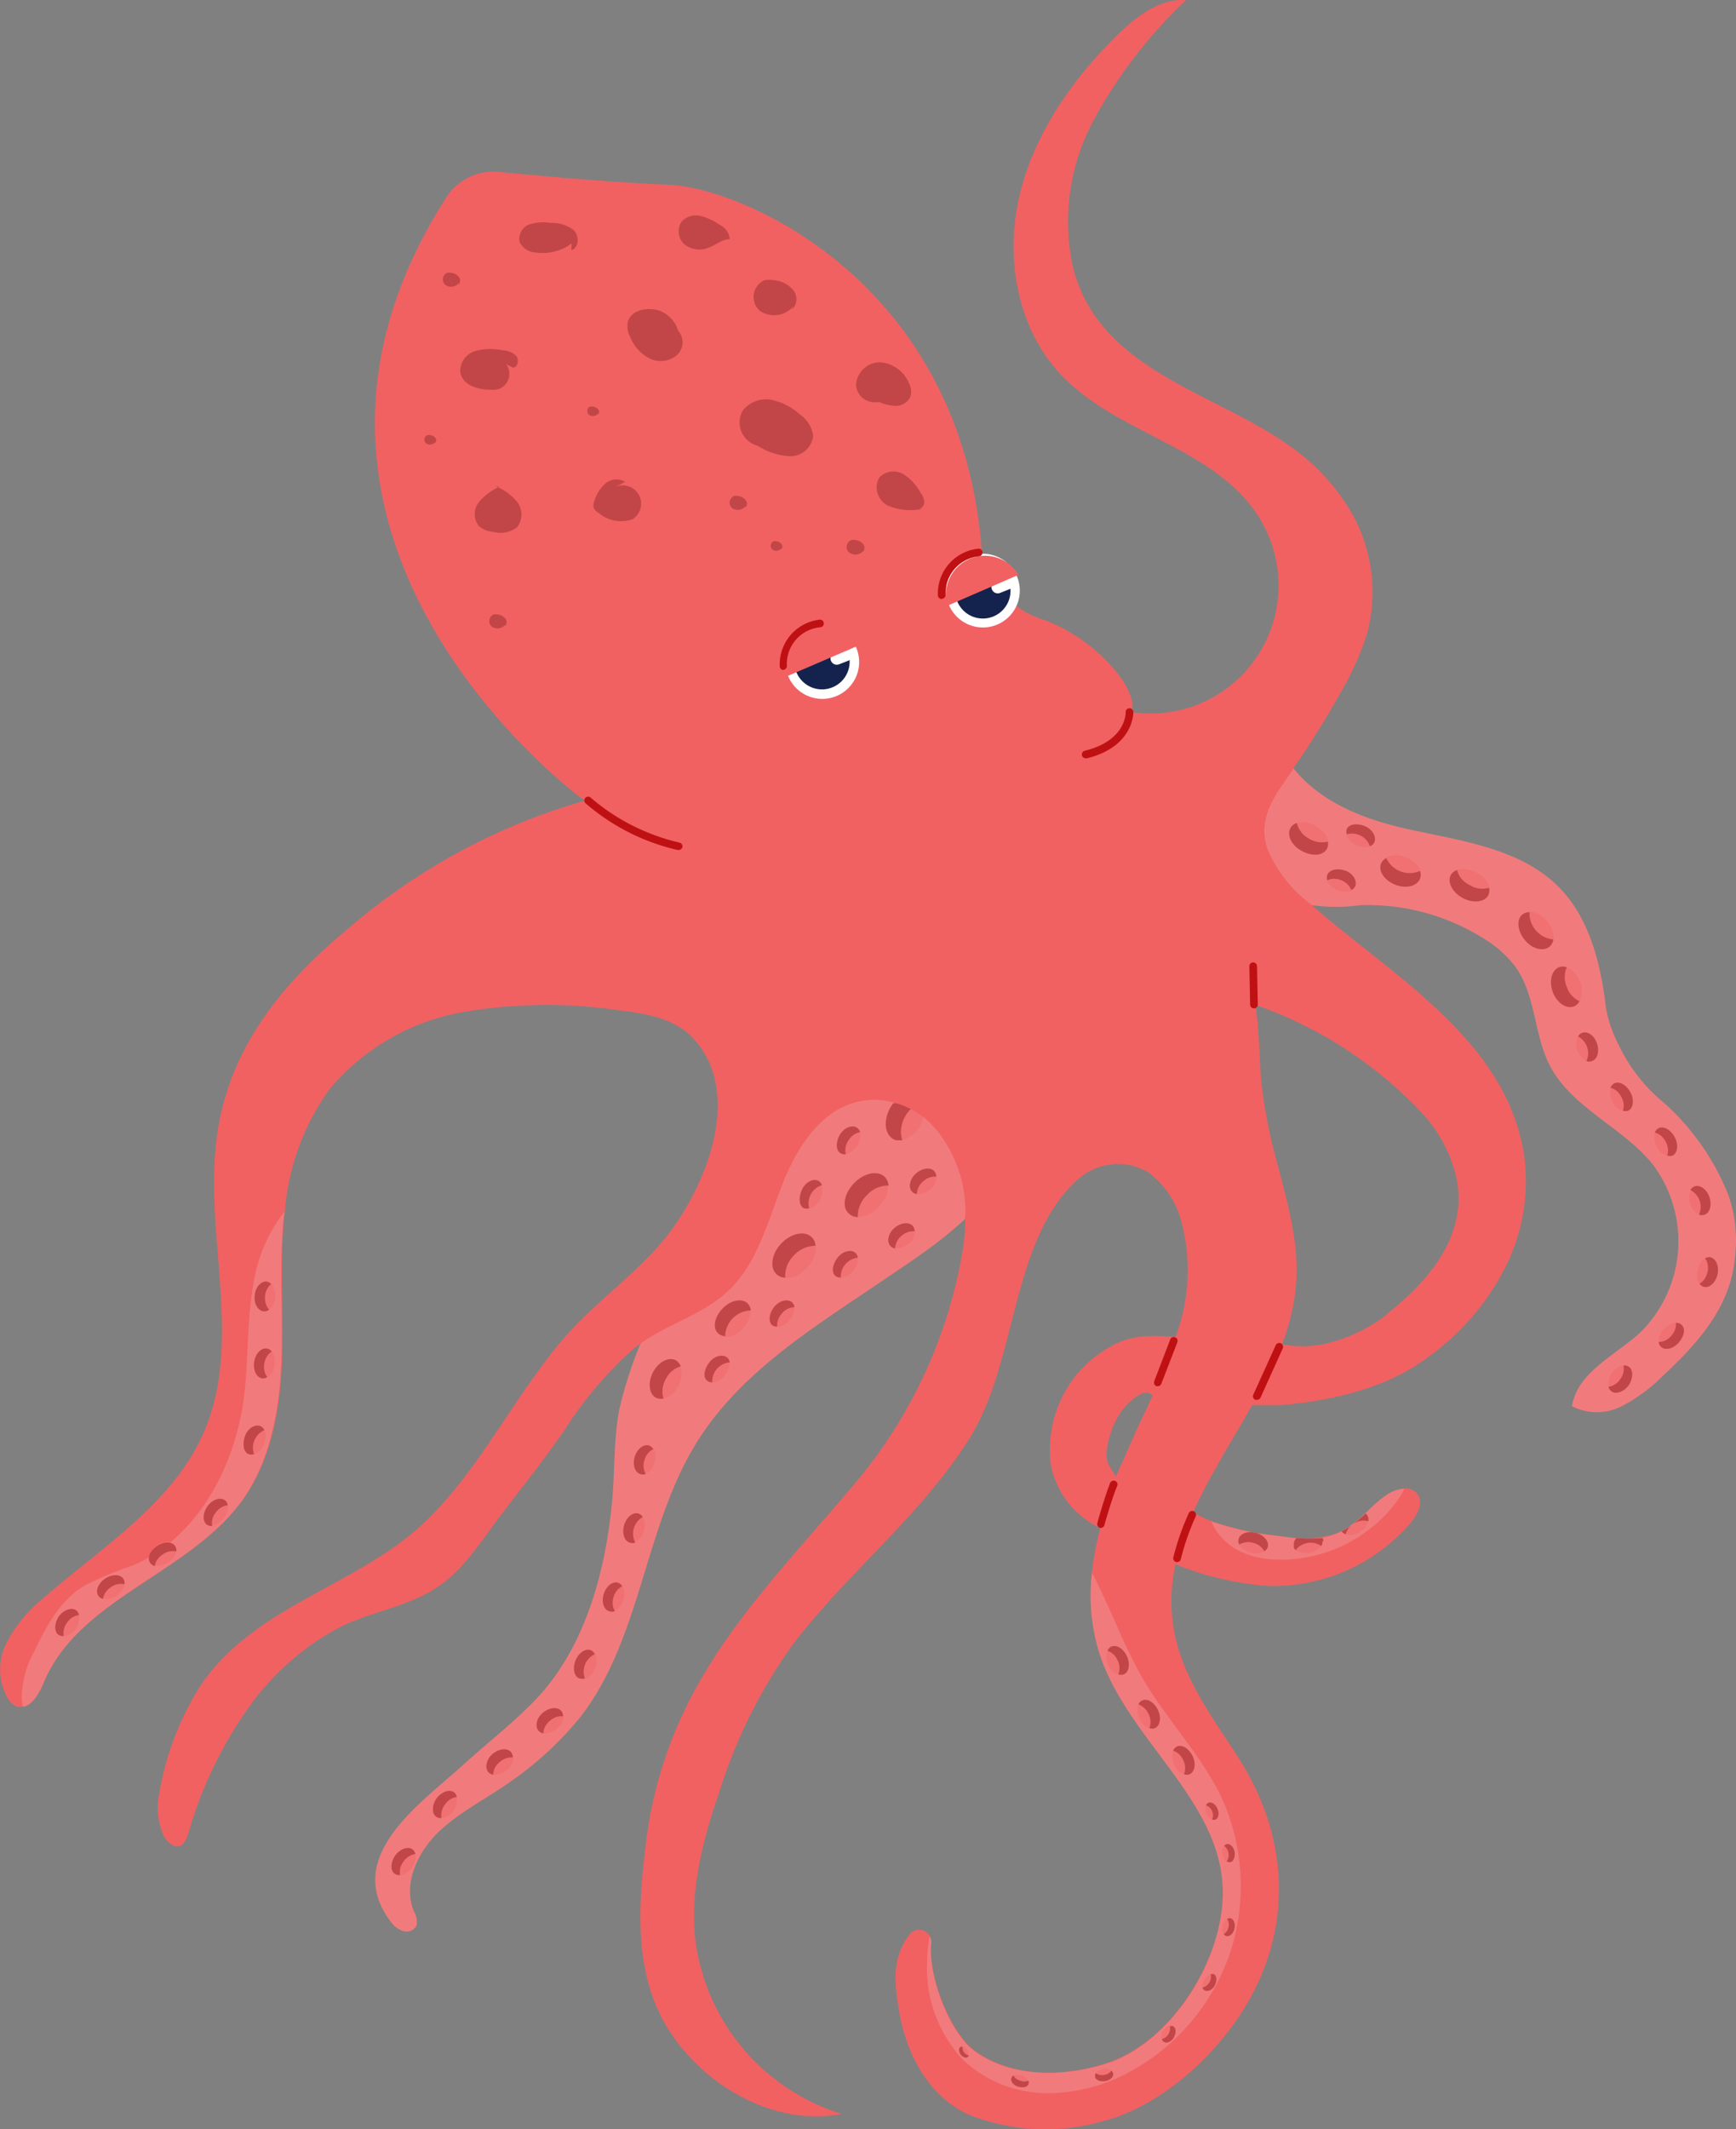 <svg xmlns="http://www.w3.org/2000/svg" viewBox="0 0 135.59 166.18"><rect x="0" y="0" width="135.59" height="166.18" fill="#808080" stroke="none"/><defs><style>.cls-1{fill:#f17b7c;}.cls-2{fill:#f17172;}.cls-3{fill:#c24647;}.cls-4{fill:#f16162;}.cls-5{fill:#bf1113;}.cls-6{fill:#fff;}.cls-7{fill:#14234d;}</style></defs><g id="Layer_2" data-name="Layer 2"><g id="ocean_animals" data-name="ocean animals"><path class="cls-1" d="M54.41,112.6c-4.09,6.58-4.3,15.16-9,21.32a26,26,0,0,1-5.14,4.86c-1.9,1.42-4.09,2.45-5.85,4.06s-3,4.16-2.09,6.36a1.59,1.59,0,0,1,.21,1.07.86.86,0,0,1-1.05.46,1.92,1.92,0,0,1-1-.77c-3.81-5.09,2.52-9.3,5.74-12.25,1.81-1.65,3.75-3.14,5.45-4.89,3.93-4,5.58-9.93,6.12-15.54.23-2.39.12-4.81.55-7.17a31.69,31.69,0,0,1,3-8C55,94.84,58.77,87.25,65.28,82.37a8.37,8.37,0,0,1,2.88-1.54,7.17,7.17,0,0,1,3.59.14c3.1.81,6,3,6.84,6.1,1.62,5.87-5.83,10.26-9.82,13C63.53,103.63,57.84,107.08,54.41,112.6Z"/><path class="cls-2" d="M30.87,144.83c.38-.53,1-.75,1.34-.48s.34.9,0,1.42-1,.75-1.35.48S30.48,145.35,30.87,144.83Z"/><path class="cls-3" d="M30.82,146.25a.63.63,0,0,0,.43.11,1.3,1.3,0,0,1,.27-1.06,1.32,1.32,0,0,1,.92-.58.55.55,0,0,0-.23-.37c-.36-.27-1,0-1.34.48S30.46,146,30.82,146.25Z"/><path class="cls-2" d="M34.1,140.37c.39-.52,1-.74,1.35-.48s.34.9,0,1.43-1,.74-1.35.48S33.72,140.9,34.1,140.37Z"/><path class="cls-3" d="M34.06,141.8a.62.62,0,0,0,.42.11,1.35,1.35,0,0,1,.28-1.06,1.33,1.33,0,0,1,.92-.59.65.65,0,0,0-.23-.37c-.36-.26-1,0-1.35.48S33.7,141.54,34.06,141.8Z"/><path class="cls-2" d="M38.53,136.94c.51-.41,1.14-.47,1.43-.12s.1,1-.4,1.37-1.14.47-1.42.13S38,137.36,38.53,136.94Z"/><path class="cls-3" d="M38.14,138.32a.57.57,0,0,0,.38.2,1.3,1.3,0,0,1,.53-1,1.35,1.35,0,0,1,1-.34.65.65,0,0,0-.13-.41c-.29-.35-.92-.29-1.43.12S37.85,138,38.14,138.32Z"/><path class="cls-2" d="M42.45,133.72c.51-.42,1.15-.47,1.43-.13s.1,1-.4,1.37-1.14.47-1.42.13S42,134.13,42.45,133.72Z"/><path class="cls-3" d="M42.06,135.09a.65.65,0,0,0,.38.21,1.31,1.31,0,0,1,.53-1,1.3,1.3,0,0,1,1-.33.66.66,0,0,0-.13-.42c-.28-.34-.92-.29-1.43.13S41.77,134.74,42.06,135.09Z"/><path class="cls-2" d="M45,129.63c.25-.6.78-.95,1.2-.78s.54.8.28,1.4-.78.95-1.2.78S44.7,130.23,45,129.63Z"/><path class="cls-3" d="M45.24,131a.66.66,0,0,0,.44,0,1.49,1.49,0,0,1,.78-1.88.65.65,0,0,0-.3-.31c-.42-.17-.95.18-1.2.78S44.83,130.86,45.24,131Z"/><path class="cls-2" d="M47.15,124.4c.19-.62.68-1,1.11-.9s.62.74.44,1.37-.69,1-1.12.89S47,125,47.15,124.4Z"/><path class="cls-3" d="M47.58,125.76a.57.57,0,0,0,.44,0,1.36,1.36,0,0,1-.1-1.09,1.34,1.34,0,0,1,.68-.85.67.67,0,0,0-.34-.28c-.43-.12-.92.28-1.11.9S47.16,125.64,47.58,125.76Z"/><path class="cls-2" d="M48.75,119.05c.19-.63.69-1,1.11-.9s.63.74.44,1.36-.69,1-1.11.9S48.56,119.67,48.75,119.05Z"/><path class="cls-3" d="M49.19,120.41a.64.64,0,0,0,.43,0,1.5,1.5,0,0,1,.58-2,.57.57,0,0,0-.34-.27c-.42-.13-.92.27-1.11.9S48.76,120.28,49.19,120.41Z"/><path class="cls-2" d="M49.6,113.69c.18-.62.68-1,1.11-.9s.62.74.43,1.37-.68,1-1.11.89S49.41,114.32,49.6,113.69Z"/><path class="cls-3" d="M50,115.05a.54.54,0,0,0,.43,0,1.33,1.33,0,0,1-.09-1.09,1.31,1.31,0,0,1,.68-.85.71.71,0,0,0-.34-.28c-.43-.12-.93.28-1.11.9S49.6,114.93,50,115.05Z"/><path class="cls-2" d="M60.43,102c.42-.49,1-.66,1.38-.38s.28.93-.14,1.43-1,.66-1.38.38S60,102.49,60.43,102Z"/><path class="cls-3" d="M60.29,103.42a.65.65,0,0,0,.41.13,1.34,1.34,0,0,1,.35-1,1.32,1.32,0,0,1,1-.52.62.62,0,0,0-.2-.39c-.34-.28-1-.11-1.38.38S60,103.13,60.29,103.42Z"/><path class="cls-2" d="M65.4,98.17c.42-.5,1-.67,1.38-.39s.27.93-.15,1.43-1,.67-1.38.38S65,98.66,65.4,98.17Z"/><path class="cls-3" d="M65.25,99.59a.68.68,0,0,0,.42.13A1.49,1.49,0,0,1,67,98.17a.7.7,0,0,0-.2-.39c-.34-.28-1-.11-1.38.39S64.91,99.3,65.25,99.59Z"/><path class="cls-2" d="M62.62,92.88c.31-.57.88-.87,1.27-.66s.46.85.15,1.43-.88.86-1.27.65S62.31,93.45,62.62,92.88Z"/><path class="cls-3" d="M62.77,94.3a.63.63,0,0,0,.43,0,1.48,1.48,0,0,1,1-1.79.64.64,0,0,0-.28-.34c-.39-.21-1,.09-1.27.66S62.38,94.09,62.77,94.3Z"/><path class="cls-2" d="M65.61,88.58c.36-.54,1-.78,1.32-.53s.38.88,0,1.42-1,.79-1.32.54S65.25,89.13,65.61,88.58Z"/><path class="cls-3" d="M65.63,90a.58.58,0,0,0,.43.09A1.33,1.33,0,0,1,66.28,89a1.36,1.36,0,0,1,.9-.63.65.65,0,0,0-.25-.35c-.37-.25-1,0-1.32.53S65.26,89.77,65.63,90Z"/><path class="cls-2" d="M71.6,91.62c.5-.42,1.13-.49,1.42-.15s.12,1-.38,1.38-1.13.49-1.42.15S71.1,92,71.6,91.62Z"/><path class="cls-3" d="M71.22,93a.62.62,0,0,0,.39.2,1.34,1.34,0,0,1,.51-1,1.29,1.29,0,0,1,1-.35.61.61,0,0,0-.14-.42c-.29-.34-.92-.27-1.42.15S70.93,92.66,71.22,93Z"/><path class="cls-2" d="M69.92,95.86c.5-.41,1.13-.47,1.42-.13s.11,1-.39,1.37-1.14.48-1.42.14S69.42,96.28,69.92,95.86Z"/><path class="cls-3" d="M69.53,97.24a.65.65,0,0,0,.38.21,1.39,1.39,0,0,1,.52-1,1.36,1.36,0,0,1,1-.34.65.65,0,0,0-.13-.41c-.29-.34-.92-.28-1.42.13S69.24,96.9,69.53,97.24Z"/><path class="cls-2" d="M55.36,106.34c.42-.5,1-.67,1.38-.38s.28.92-.14,1.42-1,.67-1.38.38S54.94,106.84,55.36,106.34Z"/><path class="cls-3" d="M55.22,107.76a.6.6,0,0,0,.41.14A1.49,1.49,0,0,1,57,106.34a.6.6,0,0,0-.21-.38c-.34-.29-1-.12-1.38.38S54.88,107.47,55.22,107.76Z"/><path class="cls-2" d="M51,107.11c.43-.79,1.22-1.2,1.77-.9s.63,1.18.2,2-1.22,1.19-1.77.9S50.59,107.91,51,107.11Z"/><path class="cls-3" d="M51.22,109.09a.88.88,0,0,0,.6.07,1.93,1.93,0,0,1,.18-1.51,1.87,1.87,0,0,1,1.17-1,.89.89,0,0,0-.38-.47c-.55-.3-1.34.11-1.77.9S50.68,108.79,51.22,109.09Z"/><path class="cls-2" d="M56.42,102.1c.63-.65,1.5-.82,1.94-.39s.29,1.31-.34,2-1.5.82-1.94.39S55.79,102.75,56.42,102.1Z"/><path class="cls-3" d="M56.08,104.06a.89.89,0,0,0,.56.23,2.05,2.05,0,0,1,2-2,.85.85,0,0,0-.25-.55c-.44-.43-1.31-.26-1.94.39S55.63,103.63,56.08,104.06Z"/><path class="cls-2" d="M61.06,97.07c.76-.79,1.83-1,2.37-.48S63.78,98.18,63,99s-1.83,1-2.37.48S60.29,97.86,61.06,97.07Z"/><path class="cls-3" d="M60.64,99.45a1.1,1.1,0,0,0,.69.28A2.24,2.24,0,0,1,62,98a2.3,2.3,0,0,1,1.69-.76,1,1,0,0,0-.29-.67c-.54-.53-1.61-.31-2.37.48S60.1,98.92,60.64,99.45Z"/><path class="cls-2" d="M66.68,92.31c.77-.79,1.83-1,2.37-.48s.36,1.59-.41,2.38-1.83,1-2.37.48S65.91,93.1,66.68,92.31Z"/><path class="cls-3" d="M66.27,94.69A1,1,0,0,0,67,95a2.25,2.25,0,0,1,.71-1.71,2.22,2.22,0,0,1,1.69-.75,1.09,1.09,0,0,0-.3-.68c-.54-.52-1.6-.31-2.37.48S65.73,94.17,66.27,94.69Z"/><path class="cls-2" d="M71.41,86l-1.64.11-.09.13c-.06.09-.12.18-.17.27-.52,1-.41,2,.26,2.4A1.06,1.06,0,0,0,70,89a.82.82,0,0,0,.22,0,1.07,1.07,0,0,0,.25,0,2.32,2.32,0,0,0,1.43-1.19,2.09,2.09,0,0,0,.2-.5V86.6C71.88,86.41,71.64,86.22,71.41,86Z"/><path class="cls-3" d="M71.41,86l-1.64.11-.09.13a2.46,2.46,0,0,0-.17.27c-.52,1-.41,2,.26,2.4A.75.75,0,0,0,70,89a.82.82,0,0,0,.22,0,1.07,1.07,0,0,0,.25,0,2.33,2.33,0,0,1,.22-1.84,2.44,2.44,0,0,1,.37-.52l.61-.39Z"/><path class="cls-1" d="M110.35,64.8c4,.86,8.42,1.49,11.34,4.38,2.47,2.46,3.35,6.08,3.75,9.55a10.29,10.29,0,0,0,1,2.86A13.09,13.09,0,0,0,130,86.11a19.2,19.2,0,0,1,5,7.18,10.77,10.77,0,0,1,.49,5c-.35,3.69-2.86,6.55-5.58,9.07a13,13,0,0,1-3.24,2.4,4.27,4.27,0,0,1-3.89,0c.41-2.64,3.34-3.94,5.32-5.74a10,10,0,0,0,1-13.12c-2.35-2.92-6.33-4.41-8.06-7.74-1.24-2.42-1.08-5.45-2.66-7.67a8.58,8.58,0,0,0-2.4-2.17,16.94,16.94,0,0,0-9.78-2.66,13.73,13.73,0,0,1-4.2-.08,6.11,6.11,0,0,1-4.12-5.32c-.15-1.5.06-3.92,1-5.18,1.28-1.67,1.77-.39,2.93.76C104.14,63.11,107.29,64.15,110.35,64.8Z"/><path class="cls-4" d="M110.17,118.87a14.14,14.14,0,0,1-11.12,4.92,23.87,23.87,0,0,1-7.22-1.68l-1.23-.45,1.49-4.44a7.48,7.48,0,0,0,1.12.82,8.57,8.57,0,0,0,1.46.71,22.21,22.21,0,0,0,5.06,1.12,9,9,0,0,0,4.8-.22c1.45-.62,2.45-2,3.71-2.89a2.87,2.87,0,0,1,1.44-.57,1.11,1.11,0,0,1,1,.4C111.22,117.25,110.72,118.22,110.17,118.87Z"/><path class="cls-4" d="M119,89.92c-1.51-8.85-10.3-13.78-16.48-19.22l-.18-.15A10.45,10.45,0,0,1,99,66.28c-.85-2.46.68-4.34,2-6.22a.35.35,0,0,0,0-.08,68.39,68.39,0,0,0,3.81-6.1,21.15,21.15,0,0,0,2-4.56A12.56,12.56,0,0,0,105.55,40a16.27,16.27,0,0,0-4.35-4.85C95.3,30.68,86,29.15,83.84,21A16.64,16.64,0,0,1,85.39,9.44,37.27,37.27,0,0,1,92.64,0C90.55-.13,88.7,1.32,87.2,2.8c-3.52,3.48-6.47,7.71-7.59,12.54s-.15,10.29,3.24,13.89c4.38,4.66,12,5.67,15.43,11.07A10,10,0,0,1,88.22,55.56l.24-.28c.12-2.06-3.44-5.78-7.23-7A6.93,6.93,0,0,1,79,47a4.83,4.83,0,0,1-.61-.58,6,6,0,0,1-.66-.83,7,7,0,0,1-.54-.92,6.9,6.9,0,0,1-.32-.79,4.17,4.17,0,0,1-.17-.6C75.26,22,57.91,14.62,52.21,14.42c-3.9-.14-9.88-.68-13.27-1a4.36,4.36,0,0,0-4.09,2C17.77,42.07,45.43,62.32,45.43,62.32l.34.15a48.68,48.68,0,0,0-18.42,9.88c-5.26,4.31-9.52,9.46-10.42,16.42-1,7.67,2.07,15.88-1,23-2.42,5.59-8,9-12.58,13a11.19,11.19,0,0,0-2.86,3.5,4.58,4.58,0,0,0,.15,4.36,1.57,1.57,0,0,0,.67.58.85.85,0,0,0,.44,0c.74-.09,1.3-1.11,1.64-1.91C6.13,124.76,14.82,122.86,19,117c2.08-2.93,2.81-6.6,3-10.18s-.12-7.18.12-10.76c0-.5.08-1,.13-1.51A18.86,18.86,0,0,1,25.75,85a17.6,17.6,0,0,1,10.4-6,38.63,38.63,0,0,1,12.19-.14c2,.23,4.19.6,5.62,2,4.45,4.46.94,12.43-2.45,16.31-2.29,2.62-5.19,4.64-7.47,7.29-.51.58-1,1.19-1.45,1.8-3.12,4.11-5.55,8.79-9.28,12.42-5.26,5.09-13.16,6.5-17.52,12.69a22.64,22.64,0,0,0-3.36,8.67,5.14,5.14,0,0,0,.3,3.1,1.73,1.73,0,0,0,.69.86c.76.42,1.11-.31,1.3-.92a32,32,0,0,1,5.17-10.44,20.54,20.54,0,0,1,6.41-5.5c2.5-1.33,5.44-1.66,7.82-3.23,2.1-1.38,3.44-3.59,4.93-5.55,1.66-2.18,3.36-4.33,4.93-6.57a30.28,30.28,0,0,1,5.57-6.57l.56-.41c2.15-1.5,4.78-2.21,6.72-4,2.29-2.13,3.11-5.35,4.24-8.27,1.28-3.32,3.58-6.81,7.43-6.69a6.46,6.46,0,0,1,4.59,2.28,10.15,10.15,0,0,1,2.3,6.9,16.82,16.82,0,0,1-.23,2.75,38,38,0,0,1-8.86,18.56c-4.54,5.37-9.56,10.5-12.67,16.82a33.16,33.16,0,0,0-3.16,10.52c-.65,5.21-1,10.53,1.85,14.9S60.6,166,65.75,165a16.37,16.37,0,0,1-11.46-13.75c-.39-3.84.62-7.67,1.87-11.31a40.42,40.42,0,0,1,5.72-11.52c4.32-5.69,9.94-10,13.79-16.06S78.91,96.68,84.25,92a4.7,4.7,0,0,1,5.43-.5,7,7,0,0,1,2.52,3.6,14.82,14.82,0,0,1-.38,9.25A48,48,0,0,1,89.54,110a57.26,57.26,0,0,0-3.61,9.29,22.86,22.86,0,0,0-.64,3.44,15.13,15.13,0,0,0,.55,6.19c2.12,6.77,9.59,11.55,9.67,18.66.06,5.35-4,11.8-9.09,13.46-3.39,1.1-7.36,1.12-10.26-.95-2-1.45-3.7-6-3.43-8.42a.89.89,0,0,0-.12-.57.94.94,0,0,0-1.55-.12c-1.4,1.76-1.22,3.69-.85,5.94.56,3.44,2.37,6.82,5.58,8.19a16.28,16.28,0,0,0,10.28.48c5-1.27,9.76-5.86,12-10.45,2.91-5.91,2.21-12.28-1.22-17.74-1.59-2.52-3.41-4.93-4.47-7.71a13,13,0,0,1-.57-7.57A19.74,19.74,0,0,1,93.21,118c1.27-2.83,3-5.5,4.58-8.31.07,0,1.54,0,2.1,0,3.69-.29,8-1.21,11.09-3.37a19.46,19.46,0,0,0,6.78-7.78A14.94,14.94,0,0,0,119,89.92Zm-10.67,12.67c-2.11,1.66-5.45,3-8.19,2.31a17,17,0,0,0,1.07-4.43c.35-3.74-.88-7.35-1.78-10.92a38.92,38.92,0,0,1-.94-5.37c-.06-.57-.23-5.68-.51-5.77a32.55,32.55,0,0,1,13,8.38,11.06,11.06,0,0,1,2.82,5.37C114.56,96.58,111.51,100.05,108.29,102.59Z"/><path class="cls-4" d="M91.82,104.34c-1.71-.08-3.22-.21-4.8.61a9.64,9.64,0,0,0-3.11,2.56,9.36,9.36,0,0,0-1.85,6.76,6.9,6.9,0,0,0,3.87,5l6.13-14.93Zm-5.32,8.53c0-.15.06-.29.09-.44a6.7,6.7,0,0,1,1-2.27c.36-.51,1.75-2,2.43-1.23l-2.88,6.34c0-.1-.56-.9-.61-1.06A2.64,2.64,0,0,1,86.5,112.87Z"/><path class="cls-5" d="M53,66.35h-.06a16.66,16.66,0,0,1-7.17-3.62.3.3,0,1,1,.39-.45,16.3,16.3,0,0,0,6.91,3.49.3.3,0,0,1,.23.36A.32.32,0,0,1,53,66.35Z"/><path class="cls-3" d="M38.62,37.92a4.19,4.19,0,0,1,1.76,1.24,1.62,1.62,0,0,1,0,2,2.15,2.15,0,0,1-1.84.36,1.93,1.93,0,0,1-1.14-.46,1.5,1.5,0,0,1,0-1.86A4.38,4.38,0,0,1,39,38Z"/><path class="cls-3" d="M39.53,28.42A1.27,1.27,0,0,1,39,30.35a1.94,1.94,0,0,1-.72.07c-1,0-2.17-.39-2.33-1.36a1.63,1.63,0,0,1,1.14-1.65,4.46,4.46,0,0,1,2.15-.07,1.61,1.61,0,0,1,1.07.43c.25.3.15.89-.24.93Z"/><path class="cls-3" d="M48.09,38a1.43,1.43,0,0,1,1.33,2.52,2.69,2.69,0,0,1-2.66-.48.83.83,0,0,1-.4-.43.73.73,0,0,1,.06-.48,3,3,0,0,1,.86-1.39,1.33,1.33,0,0,1,1.54-.13Z"/><path class="cls-3" d="M59.26,34.81A1.87,1.87,0,0,1,58,32.07a2.3,2.3,0,0,1,2.26-.86,4.83,4.83,0,0,1,2.25,1.17,2.36,2.36,0,0,1,1,1.66,1.79,1.79,0,0,1-1.83,1.57,5.15,5.15,0,0,1-2.51-.82Z"/><path class="cls-3" d="M52.62,25.52a1.39,1.39,0,0,1,.4,2.05,1.94,1.94,0,0,1-2.2.45,3.18,3.18,0,0,1-1.6-1.72,1.79,1.79,0,0,1-.2-1.08c.18-1,1.46-1.26,2.39-1s1.94,1.46,1.43,2.39Z"/><path class="cls-3" d="M44.65,19a3.8,3.8,0,0,1-2.82.71,1.46,1.46,0,0,1-1.25-.84,1.2,1.2,0,0,1,.76-1.35A3.56,3.56,0,0,1,43,17.4a2.79,2.79,0,0,1,1.8.55c.46.45.43,1.4-.18,1.58Z"/><path class="cls-3" d="M57,18.67c-.57,0-1,.4-1.56.62a1.9,1.9,0,0,1-1.94-.18,1.37,1.37,0,0,1-.25-1.83,1.54,1.54,0,0,1,1.48-.42,4.35,4.35,0,0,1,1.45.67,1.48,1.48,0,0,1,.75.79Z"/><path class="cls-3" d="M62,23.88a2,2,0,0,1-2.66.38,1.44,1.44,0,0,1,.37-2.39,1.94,1.94,0,0,1,.72,0,2.24,2.24,0,0,1,1.51.75,1.16,1.16,0,0,1-.08,1.56Z"/><path class="cls-3" d="M46.73,32.28a.56.56,0,0,1-.73.1c-.2-.17-.16-.58.1-.64a.45.45,0,0,1,.2,0,.64.64,0,0,1,.41.2.32.32,0,0,1,0,.42Z"/><path class="cls-3" d="M61.05,42.79a.54.54,0,0,1-.72.11.39.39,0,0,1,.1-.65.61.61,0,0,1,.19,0,.57.57,0,0,1,.41.21.31.31,0,0,1,0,.42Z"/><path class="cls-3" d="M34,34.5a.53.53,0,0,1-.72.11.39.39,0,0,1,.1-.65h.19a.6.6,0,0,1,.42.2.31.31,0,0,1,0,.42Z"/><path class="cls-3" d="M35.84,22.09a.78.78,0,0,1-1.06.15.57.57,0,0,1,.15-.95.88.88,0,0,1,.28,0,.92.92,0,0,1,.61.3.46.46,0,0,1,0,.62Z"/><path class="cls-3" d="M67.43,43a.81.81,0,0,1-1.07.15.57.57,0,0,1,.15-1,.93.93,0,0,1,.29,0,.89.89,0,0,1,.6.3.46.46,0,0,1,0,.62Z"/><path class="cls-3" d="M58.24,39.51a.8.8,0,0,1-1.06.15.57.57,0,0,1,.15-.95.88.88,0,0,1,.28,0,.92.92,0,0,1,.61.3.47.47,0,0,1,0,.62Z"/><path class="cls-3" d="M39.48,48.76a.81.81,0,0,1-1.07.15.57.57,0,0,1,.15-.95.93.93,0,0,1,.29,0,.91.91,0,0,1,.6.3.46.46,0,0,1,0,.62Z"/><path class="cls-3" d="M69,31.23a1.46,1.46,0,0,1-2.14-1.14,1.87,1.87,0,0,1,1.91-1.81A2.65,2.65,0,0,1,71,29.92a1.4,1.4,0,0,1,.12,1,1.23,1.23,0,0,1-1.13.76,3.72,3.72,0,0,1-1.41-.33Z"/><path class="cls-3" d="M72,39.73a4.56,4.56,0,0,1-2.62-.25,1.59,1.59,0,0,1-.7-2.22A1.55,1.55,0,0,1,70.54,37a3.92,3.92,0,0,1,1.38,1.5,1.27,1.27,0,0,1,.27.71c0,.26-.22.54-.48.5Z"/><path class="cls-6" d="M66.9,50.61A2.88,2.88,0,1,1,63.15,49,2.9,2.9,0,0,1,66.9,50.61Z"/><path class="cls-7" d="M66.22,50.88a2.16,2.16,0,1,1-2.81-1.24A2.17,2.17,0,0,1,66.22,50.88Z"/><path class="cls-6" d="M66.26,51.57l-.72.28a.49.49,0,0,1-.64-.28.5.5,0,0,1,.28-.64l.72-.28a.49.49,0,0,1,.64.28A.5.5,0,0,1,66.26,51.57Z"/><path class="cls-4" d="M67,50.41a3.06,3.06,0,0,0-5.61,2.41Z"/><path class="cls-6" d="M79.46,45.07a2.88,2.88,0,1,1-3.75-1.65A2.9,2.9,0,0,1,79.46,45.07Z"/><path class="cls-7" d="M78.78,45.34A2.16,2.16,0,1,1,76,44.1,2.17,2.17,0,0,1,78.78,45.34Z"/><path class="cls-6" d="M78.82,46l-.71.28a.49.49,0,0,1-.64-.28.49.49,0,0,1,.27-.64l.72-.28a.49.49,0,1,1,.36.92Z"/><path class="cls-4" d="M79.55,44.87A3.05,3.05,0,0,0,74,47.28Z"/><path class="cls-1" d="M22.06,96.1c-.24,3.58.07,7.17-.12,10.76S21,114.11,19,117c-4.13,5.82-12.82,7.72-15.57,14.31-.34.8-.89,1.83-1.64,1.91a3.4,3.4,0,0,1-.09-.63,7.58,7.58,0,0,1,1-3.73c.94-2,2.06-4,3.91-5.1a26.5,26.5,0,0,1,3.72-1.55c5.06-2.15,8-7.65,8.72-13.09.4-3.13.2-6.33.84-9.42a12,12,0,0,1,2.35-5.15C22.14,95.09,22.09,95.6,22.06,96.1Z"/><path class="cls-1" d="M96.13,152.25a16.66,16.66,0,0,1-7.77,9.4,13.44,13.44,0,0,1-6.75,1.73,9.63,9.63,0,0,1-6.38-2.59A10.46,10.46,0,0,1,72.42,153a10,10,0,0,1,.19-1.86.89.89,0,0,1,.12.57c-.27,2.41,1.4,7,3.43,8.42,2.9,2.07,6.87,2,10.26.95,5.1-1.66,9.15-8.11,9.09-13.46-.08-7.11-7.55-11.89-9.67-18.66a15.13,15.13,0,0,1-.55-6.19c1.46,2.74,2.47,5.73,4.06,8.41,1.83,3.09,4.39,5.73,6,9A16.67,16.67,0,0,1,96.13,152.25Z"/><path class="cls-1" d="M109.68,116.19a2.39,2.39,0,0,1-.25.51,10.51,10.51,0,0,1-2.74,2.86,11.16,11.16,0,0,1-7.14,2.16,6.69,6.69,0,0,1-3-.79,5,5,0,0,1-1.6-1.52,3.39,3.39,0,0,1-.33-.66,22.21,22.21,0,0,0,5.06,1.12c.47.06,1,.13,1.43.17a9.08,9.08,0,0,0,2,0,4.92,4.92,0,0,0,1.35-.37l.26-.13a5,5,0,0,0,.74-.44,11.49,11.49,0,0,0,1.13-.94c.52-.47,1-1,1.58-1.38A2.87,2.87,0,0,1,109.68,116.19Z"/><path class="cls-2" d="M88,129.26c.27.59.17,1.23-.24,1.41s-1-.14-1.22-.73-.17-1.22.23-1.41S87.75,128.67,88,129.26Z"/><path class="cls-3" d="M86.79,128.53a.67.67,0,0,0-.3.32,1.32,1.32,0,0,1,.8.75,1.36,1.36,0,0,1,.06,1.09.58.58,0,0,0,.43,0c.41-.18.51-.82.24-1.41S87.2,128.34,86.79,128.53Z"/><path class="cls-2" d="M98.09,119.65c.63.17,1,.66.93,1.09s-.72.64-1.35.47-1-.65-.93-1.08S97.46,119.48,98.09,119.65Z"/><path class="cls-3" d="M96.74,120.13a.59.59,0,0,0,.05.43,1.36,1.36,0,0,1,1.09-.13,1.32,1.32,0,0,1,.87.65.6.6,0,0,0,.27-.34c.11-.43-.3-.92-.93-1.09S96.85,119.7,96.74,120.13Z"/><path class="cls-2" d="M103.28,120.34a.45.45,0,0,1,0,.16,1.3,1.3,0,0,1-.08.17,1.48,1.48,0,0,1-2,.32.6.6,0,0,1-.08-.08l-.06-.09a.31.31,0,0,1,0-.1.19.19,0,0,1,0-.1.67.67,0,0,1,.22-.58,9.08,9.08,0,0,0,2,0,.5.5,0,0,1,.09.23S103.28,120.31,103.28,120.34Z"/><path class="cls-3" d="M103.28,120.34a.45.45,0,0,1,0,.16,1.3,1.3,0,0,1-.08.17,1.48,1.48,0,0,0-2,.32.6.6,0,0,1-.08-.08l-.06-.09a.31.31,0,0,1,0-.1.19.19,0,0,1,0-.1.67.67,0,0,1,.22-.58,9.08,9.08,0,0,0,2,0,.5.5,0,0,1,.09.23S103.28,120.31,103.28,120.34Z"/><path class="cls-2" d="M106.87,118.74a1.42,1.42,0,0,1-.68.86,1.31,1.31,0,0,1-1.08.16.78.78,0,0,1-.2-.11.37.37,0,0,1-.12-.13,5,5,0,0,0,.74-.44,11.49,11.49,0,0,0,1.13-.94.5.5,0,0,1,.15.17.67.67,0,0,1,.06.28v.15Z"/><path class="cls-3" d="M104.79,119.52a5,5,0,0,0,.74-.44,1.29,1.29,0,0,0-.42.68.78.78,0,0,1-.2-.11A.37.37,0,0,1,104.79,119.52Z"/><path class="cls-3" d="M106.87,118.74a1.35,1.35,0,0,0-1.08.16,2.2,2.2,0,0,0-.25.17,11,11,0,0,0,1.12-.93.5.5,0,0,1,.15.17A.64.64,0,0,1,106.87,118.74Z"/><path class="cls-2" d="M90.44,133.46c.28.59.17,1.22-.23,1.41s-1-.14-1.23-.74-.17-1.22.24-1.4S90.17,132.87,90.44,133.46Z"/><path class="cls-3" d="M89.22,132.73a.57.57,0,0,0-.3.31,1.35,1.35,0,0,1,.79.76,1.32,1.32,0,0,1,.06,1.09.66.66,0,0,0,.44,0c.4-.19.51-.82.23-1.41S89.62,132.54,89.22,132.73Z"/><path class="cls-2" d="M127.21,108.12c-.38.53-1,.75-1.34.49s-.36-.89,0-1.43,1-.75,1.34-.49S127.58,107.58,127.21,108.12Z"/><path class="cls-3" d="M127.23,106.69a.58.58,0,0,0-.43-.1,1.33,1.33,0,0,1-.25,1.06,1.35,1.35,0,0,1-.92.6.61.61,0,0,0,.24.36c.36.26,1,0,1.34-.49S127.59,106.94,127.23,106.69Z"/><path class="cls-2" d="M131.16,104.81c-.43.5-1,.66-1.38.37s-.27-.93.15-1.42,1-.66,1.39-.37S131.58,104.32,131.16,104.81Z"/><path class="cls-3" d="M131.32,103.39a.68.68,0,0,0-.42-.14,1.36,1.36,0,0,1-.35,1,1.32,1.32,0,0,1-1,.5.57.57,0,0,0,.2.39c.33.29.95.13,1.38-.37S131.65,103.68,131.32,103.39Z"/><path class="cls-2" d="M134.15,99.47c-.14.63-.61,1.07-1.05,1s-.67-.69-.53-1.33.6-1.07,1-1S134.28,98.83,134.15,99.47Z"/><path class="cls-3" d="M133.61,98.14a.6.6,0,0,0-.43.08,1.35,1.35,0,0,1,.18,1.08,1.39,1.39,0,0,1-.61.9.58.58,0,0,0,.35.25c.44.09.91-.35,1.05-1S134,98.24,133.61,98.14Z"/><path class="cls-2" d="M133.51,93.45c.21.61.05,1.23-.37,1.38S132.2,94.6,132,94s0-1.23.37-1.38S133.29,92.83,133.51,93.45Z"/><path class="cls-3" d="M132.35,92.6a.64.64,0,0,0-.32.29,1.48,1.48,0,0,1,.67,1.92.67.67,0,0,0,.44,0c.42-.15.58-.77.37-1.38S132.77,92.45,132.35,92.6Z"/><path class="cls-2" d="M130.8,88.72c.31.58.24,1.21-.15,1.43s-1-.09-1.27-.66-.24-1.21.15-1.42S130.49,88.15,130.8,88.72Z"/><path class="cls-3" d="M129.53,88.07a.65.65,0,0,0-.28.33,1.35,1.35,0,0,1,.84.71,1.33,1.33,0,0,1,.13,1.08.58.58,0,0,0,.43,0c.39-.22.46-.85.15-1.43S129.92,87.86,129.53,88.07Z"/><path class="cls-2" d="M127.34,85.22c.31.58.24,1.21-.15,1.43s-1-.09-1.27-.66-.24-1.21.15-1.42S127,84.65,127.34,85.22Z"/><path class="cls-3" d="M126.07,84.57a.65.65,0,0,0-.28.33,1.35,1.35,0,0,1,.84.71,1.33,1.33,0,0,1,.13,1.08.58.58,0,0,0,.43,0c.39-.22.46-.85.15-1.43S126.46,84.36,126.07,84.57Z"/><path class="cls-2" d="M106.62,64.51c.57.3.88.87.67,1.26s-.84.48-1.42.18-.88-.87-.67-1.26S106,64.21,106.62,64.51Z"/><path class="cls-3" d="M105.2,64.69a.58.58,0,0,0,0,.43,1.48,1.48,0,0,1,1.8.94.67.67,0,0,0,.33-.29c.21-.39-.1-1-.67-1.26S105.4,64.29,105.2,64.69Z"/><path class="cls-2" d="M105.08,68c.6.26.94.8.77,1.21s-.8.53-1.4.28-1-.79-.78-1.2S104.47,67.74,105.08,68Z"/><path class="cls-3" d="M103.67,68.28a.63.63,0,0,0,0,.43,1.34,1.34,0,0,1,1.09,0,1.35,1.35,0,0,1,.78.76.65.65,0,0,0,.31-.3c.17-.41-.17-1-.77-1.21S103.85,67.87,103.67,68.28Z"/><path class="cls-2" d="M124.73,81.47c.21.62,0,1.24-.39,1.38s-.93-.24-1.14-.86,0-1.23.38-1.37S124.52,80.86,124.73,81.47Z"/><path class="cls-3" d="M123.58,80.62a.6.6,0,0,0-.33.28,1.48,1.48,0,0,1,.66,1.92.59.59,0,0,0,.43,0c.43-.14.6-.76.39-1.38S124,80.47,123.58,80.62Z"/><path class="cls-2" d="M93.15,137.06c.28.59.17,1.22-.24,1.41s-1-.14-1.22-.73-.17-1.22.23-1.41S92.88,136.47,93.15,137.06Z"/><path class="cls-3" d="M91.92,136.33a.61.61,0,0,0-.29.32,1.34,1.34,0,0,1,.79.75,1.36,1.36,0,0,1,.06,1.09.63.63,0,0,0,.43,0c.41-.19.52-.82.24-1.41S92.33,136.14,91.92,136.33Z"/><path class="cls-2" d="M95.11,141.16c.16.36.1.74-.14.85s-.58-.09-.74-.44-.11-.74.14-.85S94.94,140.8,95.11,141.16Z"/><path class="cls-3" d="M94.37,140.72a.37.37,0,0,0-.18.19.83.83,0,0,1,.48.45.81.81,0,0,1,0,.66.36.36,0,0,0,.27,0c.24-.11.3-.49.14-.85S94.61,140.61,94.37,140.72Z"/><path class="cls-2" d="M96.43,144.57c.06.38-.1.73-.37.78s-.53-.24-.59-.63.1-.73.36-.78S96.36,144.18,96.43,144.57Z"/><path class="cls-3" d="M95.83,143.94a.4.4,0,0,0-.22.14.86.86,0,0,1,.34.56.85.85,0,0,1-.14.65.39.39,0,0,0,.25.06c.27,0,.43-.4.37-.78S96.1,143.9,95.83,143.94Z"/><path class="cls-2" d="M96.42,150.53c-.08.38-.36.65-.63.59s-.4-.42-.32-.8.37-.65.63-.59S96.51,150.15,96.42,150.53Z"/><path class="cls-3" d="M96.1,149.73a.36.36,0,0,0-.26.05.81.81,0,0,1,.11.65.82.82,0,0,1-.37.54.35.35,0,0,0,.21.15c.27.06.55-.21.63-.59S96.36,149.79,96.1,149.73Z"/><path class="cls-2" d="M94.86,155c-.2.34-.55.49-.78.35s-.25-.52,0-.86.56-.49.79-.35S95.07,154.63,94.86,155Z"/><path class="cls-3" d="M94.82,154.1a.34.34,0,0,0-.26,0,.84.84,0,0,1-.11.65.82.82,0,0,1-.53.39.34.34,0,0,0,.16.21c.23.14.58,0,.78-.35S95.05,154.24,94.82,154.1Z"/><path class="cls-2" d="M91.68,159c-.2.33-.56.49-.78.35s-.25-.52-.05-.86.56-.49.79-.35S91.88,158.69,91.68,159Z"/><path class="cls-3" d="M91.64,158.17a.34.34,0,0,0-.26,0,.89.89,0,0,1-.64,1,.37.37,0,0,0,.16.21c.22.14.58,0,.78-.35S91.86,158.31,91.64,158.17Z"/><path class="cls-2" d="M86.31,162.44c-.39.06-.74-.1-.78-.37s.24-.53.63-.59.73.11.78.37S86.7,162.38,86.31,162.44Z"/><path class="cls-3" d="M86.94,161.85a.4.4,0,0,0-.14-.22.81.81,0,0,1-.57.33.82.82,0,0,1-.64-.14.37.37,0,0,0-.06.25c0,.27.39.43.78.37S87,162.12,86.94,161.85Z"/><path class="cls-2" d="M79.5,162.92c-.37-.11-.61-.41-.54-.67s.45-.37.82-.26.62.41.55.67S79.88,163,79.5,162.92Z"/><path class="cls-3" d="M80.33,162.66a.39.39,0,0,0,0-.26.81.81,0,0,1-.66,0,.77.77,0,0,1-.51-.4.41.41,0,0,0-.17.2c-.07.26.17.56.54.67S80.25,162.92,80.33,162.66Z"/><path class="cls-2" d="M75,160.38c-.15-.21-.16-.47,0-.57s.39,0,.54.19.15.47,0,.57S75.18,160.59,75,160.38Z"/><path class="cls-3" d="M75.57,160.57a.19.19,0,0,0,.09-.14.58.58,0,0,1-.37-.24.53.53,0,0,1-.1-.42.21.21,0,0,0-.17,0c-.15.1-.14.36,0,.57S75.42,160.68,75.57,160.57Z"/><path class="cls-2" d="M121.3,77.41c-.31-.85-.09-1.71.49-1.93s1.3.3,1.62,1.15.09,1.71-.49,1.93S121.61,78.25,121.3,77.41Z"/><path class="cls-3" d="M122.92,78.56a.89.89,0,0,0,.45-.41,1.86,1.86,0,0,1-1-1.13,1.92,1.92,0,0,1,0-1.52.89.89,0,0,0-.6,0c-.58.22-.8,1.08-.49,1.93S122.34,78.77,122.92,78.56Z"/><path class="cls-2" d="M119.12,73.37c-.59-.68-.7-1.56-.23-2s1.32-.18,1.92.5.7,1.56.24,2S119.72,74.06,119.12,73.37Z"/><path class="cls-3" d="M121.05,73.87a.9.9,0,0,0,.27-.54,2.06,2.06,0,0,1-1.86-2.12.85.85,0,0,0-.57.19c-.47.41-.36,1.29.23,2S120.58,74.28,121.05,73.87Z"/><path class="cls-2" d="M114.25,70.07c-.79-.45-1.18-1.24-.88-1.78s1.19-.62,2-.17,1.18,1.24.88,1.78S115,70.52,114.25,70.07Z"/><path class="cls-3" d="M116.23,69.9a.88.88,0,0,0,.07-.6,1.85,1.85,0,0,1-1.5-.21,1.82,1.82,0,0,1-1-1.18.88.88,0,0,0-.48.38c-.3.54.09,1.33.88,1.78S115.92,70.44,116.23,69.9Z"/><path class="cls-2" d="M109,69c-.84-.33-1.34-1.06-1.12-1.64s1.09-.77,1.93-.45,1.35,1.06,1.13,1.64S109.82,69.37,109,69Z"/><path class="cls-3" d="M110.91,68.59a.91.91,0,0,0,0-.61,2,2,0,0,1-2.63-1,.94.94,0,0,0-.42.44c-.22.58.28,1.31,1.12,1.64S110.68,69.17,110.91,68.59Z"/><path class="cls-2" d="M101.64,66.4c-.78-.46-1.15-1.27-.83-1.8s1.2-.58,2-.12,1.15,1.27.83,1.8S102.41,66.87,101.64,66.4Z"/><path class="cls-3" d="M103.62,66.28a.85.85,0,0,0,.09-.59,1.88,1.88,0,0,1-1.5-.25,1.84,1.84,0,0,1-.92-1.2.85.85,0,0,0-.48.36c-.32.53,0,1.34.83,1.8S103.3,66.81,103.62,66.28Z"/><path class="cls-2" d="M16.21,117.53c.4-.52,1-.73,1.36-.46s.32.91-.07,1.43-1,.72-1.36.46S15.82,118.05,16.21,117.53Z"/><path class="cls-3" d="M16.14,119a.69.69,0,0,0,.43.11,1.32,1.32,0,0,1,.29-1.06,1.36,1.36,0,0,1,.93-.56.59.59,0,0,0-.22-.38c-.36-.27-1-.06-1.36.46S15.79,118.69,16.14,119Z"/><path class="cls-2" d="M19.14,112.1c.26-.6.8-.94,1.21-.76s.53.81.27,1.41-.81.93-1.21.75S18.88,112.7,19.14,112.1Z"/><path class="cls-3" d="M19.41,113.5a.63.63,0,0,0,.43,0,1.5,1.5,0,0,1,.81-1.87.65.65,0,0,0-.3-.31c-.41-.18-1,.16-1.21.76S19,113.33,19.41,113.5Z"/><path class="cls-2" d="M19.86,106.28c.11-.64.56-1.1,1-1s.7.66.59,1.3-.56,1.1-1,1S19.74,106.92,19.86,106.28Z"/><path class="cls-3" d="M20.45,107.58a.58.58,0,0,0,.42-.09,1.36,1.36,0,0,1-.22-1.07,1.33,1.33,0,0,1,.58-.93.67.67,0,0,0-.37-.23c-.44-.08-.89.38-1,1S20,107.51,20.45,107.58Z"/><path class="cls-2" d="M19.89,101.12c.05-.65.46-1.15.9-1.12s.76.59.71,1.24-.45,1.15-.89,1.12S19.84,101.77,19.89,101.12Z"/><path class="cls-3" d="M20.61,102.36a.64.64,0,0,0,.41-.13,1.36,1.36,0,0,1-.32-1,1.31,1.31,0,0,1,.48-1,.67.67,0,0,0-.39-.2c-.44,0-.85.47-.9,1.12S20.16,102.32,20.61,102.36Z"/><path class="cls-5" d="M61.2,52.3a.3.3,0,0,1-.3-.28A3.52,3.52,0,0,1,64,48.37a.29.29,0,0,1,.34.25.29.29,0,0,1-.25.34,2.87,2.87,0,0,0-2.63,3,.3.3,0,0,1-.28.32Z"/><path class="cls-5" d="M73.55,46.76a.31.31,0,0,1-.3-.28,3.53,3.53,0,0,1,3.14-3.65.3.3,0,0,1,.35.25.31.31,0,0,1-.25.34,2.91,2.91,0,0,0-2.64,3,.3.3,0,0,1-.28.32Z"/><path class="cls-2" d="M4.6,126.17c.38-.53,1-.74,1.34-.48s.35.9,0,1.43-1,.74-1.34.48S4.21,126.7,4.6,126.17Z"/><path class="cls-3" d="M4.56,127.6a.66.66,0,0,0,.42.1,1.32,1.32,0,0,1,.27-1.06,1.34,1.34,0,0,1,.92-.58.61.61,0,0,0-.23-.37c-.36-.26-1,0-1.34.48S4.2,127.34,4.56,127.6Z"/><path class="cls-2" d="M8.2,123.23c.54-.37,1.18-.37,1.43,0s0,1-.52,1.33-1.18.37-1.43,0S7.66,123.59,8.2,123.23Z"/><path class="cls-3" d="M7.68,124.56a.61.61,0,0,0,.36.24,1.38,1.38,0,0,1,.62-.91,1.31,1.31,0,0,1,1.06-.23.63.63,0,0,0-.09-.43c-.25-.37-.89-.37-1.43,0S7.43,124.19,7.68,124.56Z"/><path class="cls-2" d="M12.25,120.63c.54-.36,1.18-.36,1.43,0s0,1-.53,1.33-1.17.36-1.42,0S11.71,121,12.25,120.63Z"/><path class="cls-3" d="M11.73,122a.61.61,0,0,0,.36.24,1.31,1.31,0,0,1,.61-.9,1.34,1.34,0,0,1,1.07-.24.61.61,0,0,0-.09-.42c-.25-.37-.89-.37-1.43,0S11.47,121.59,11.73,122Z"/><path class="cls-5" d="M84.79,59.19a.3.3,0,0,1-.07-.59c3.28-.8,3.2-3,3.2-3a.3.3,0,0,1,.28-.32.32.32,0,0,1,.32.28s.1,2.72-3.66,3.64Z"/><path class="cls-5" d="M90.43,108.2l-.11,0a.31.31,0,0,1-.17-.39l1.24-3.23a.3.3,0,1,1,.56.21L90.71,108A.31.31,0,0,1,90.43,108.2Z"/><path class="cls-5" d="M98.17,109.26a.31.31,0,0,1-.13,0,.3.3,0,0,1-.15-.4L99.64,105a.31.31,0,0,1,.4-.15.3.3,0,0,1,.15.4l-1.75,3.87A.3.3,0,0,1,98.17,109.26Z"/><path class="cls-5" d="M86,119.26h-.08a.3.3,0,0,1-.21-.37c0-.09.67-2.35,1-3.14a.3.3,0,0,1,.55.24c-.34.75-1,3-1,3.06A.3.3,0,0,1,86,119.26Z"/><path class="cls-5" d="M91.94,121.93h-.06a.31.31,0,0,1-.24-.36,19.88,19.88,0,0,1,1.21-3.46.29.29,0,0,1,.39-.15.3.3,0,0,1,.15.4,19.64,19.64,0,0,0-1.16,3.33A.3.3,0,0,1,91.94,121.93Z"/><path class="cls-5" d="M97.94,78.71a.3.3,0,0,1-.3-.29l-.06-3a.3.3,0,0,1,.6,0l.06,3A.3.3,0,0,1,97.94,78.71Z"/></g></g></svg>